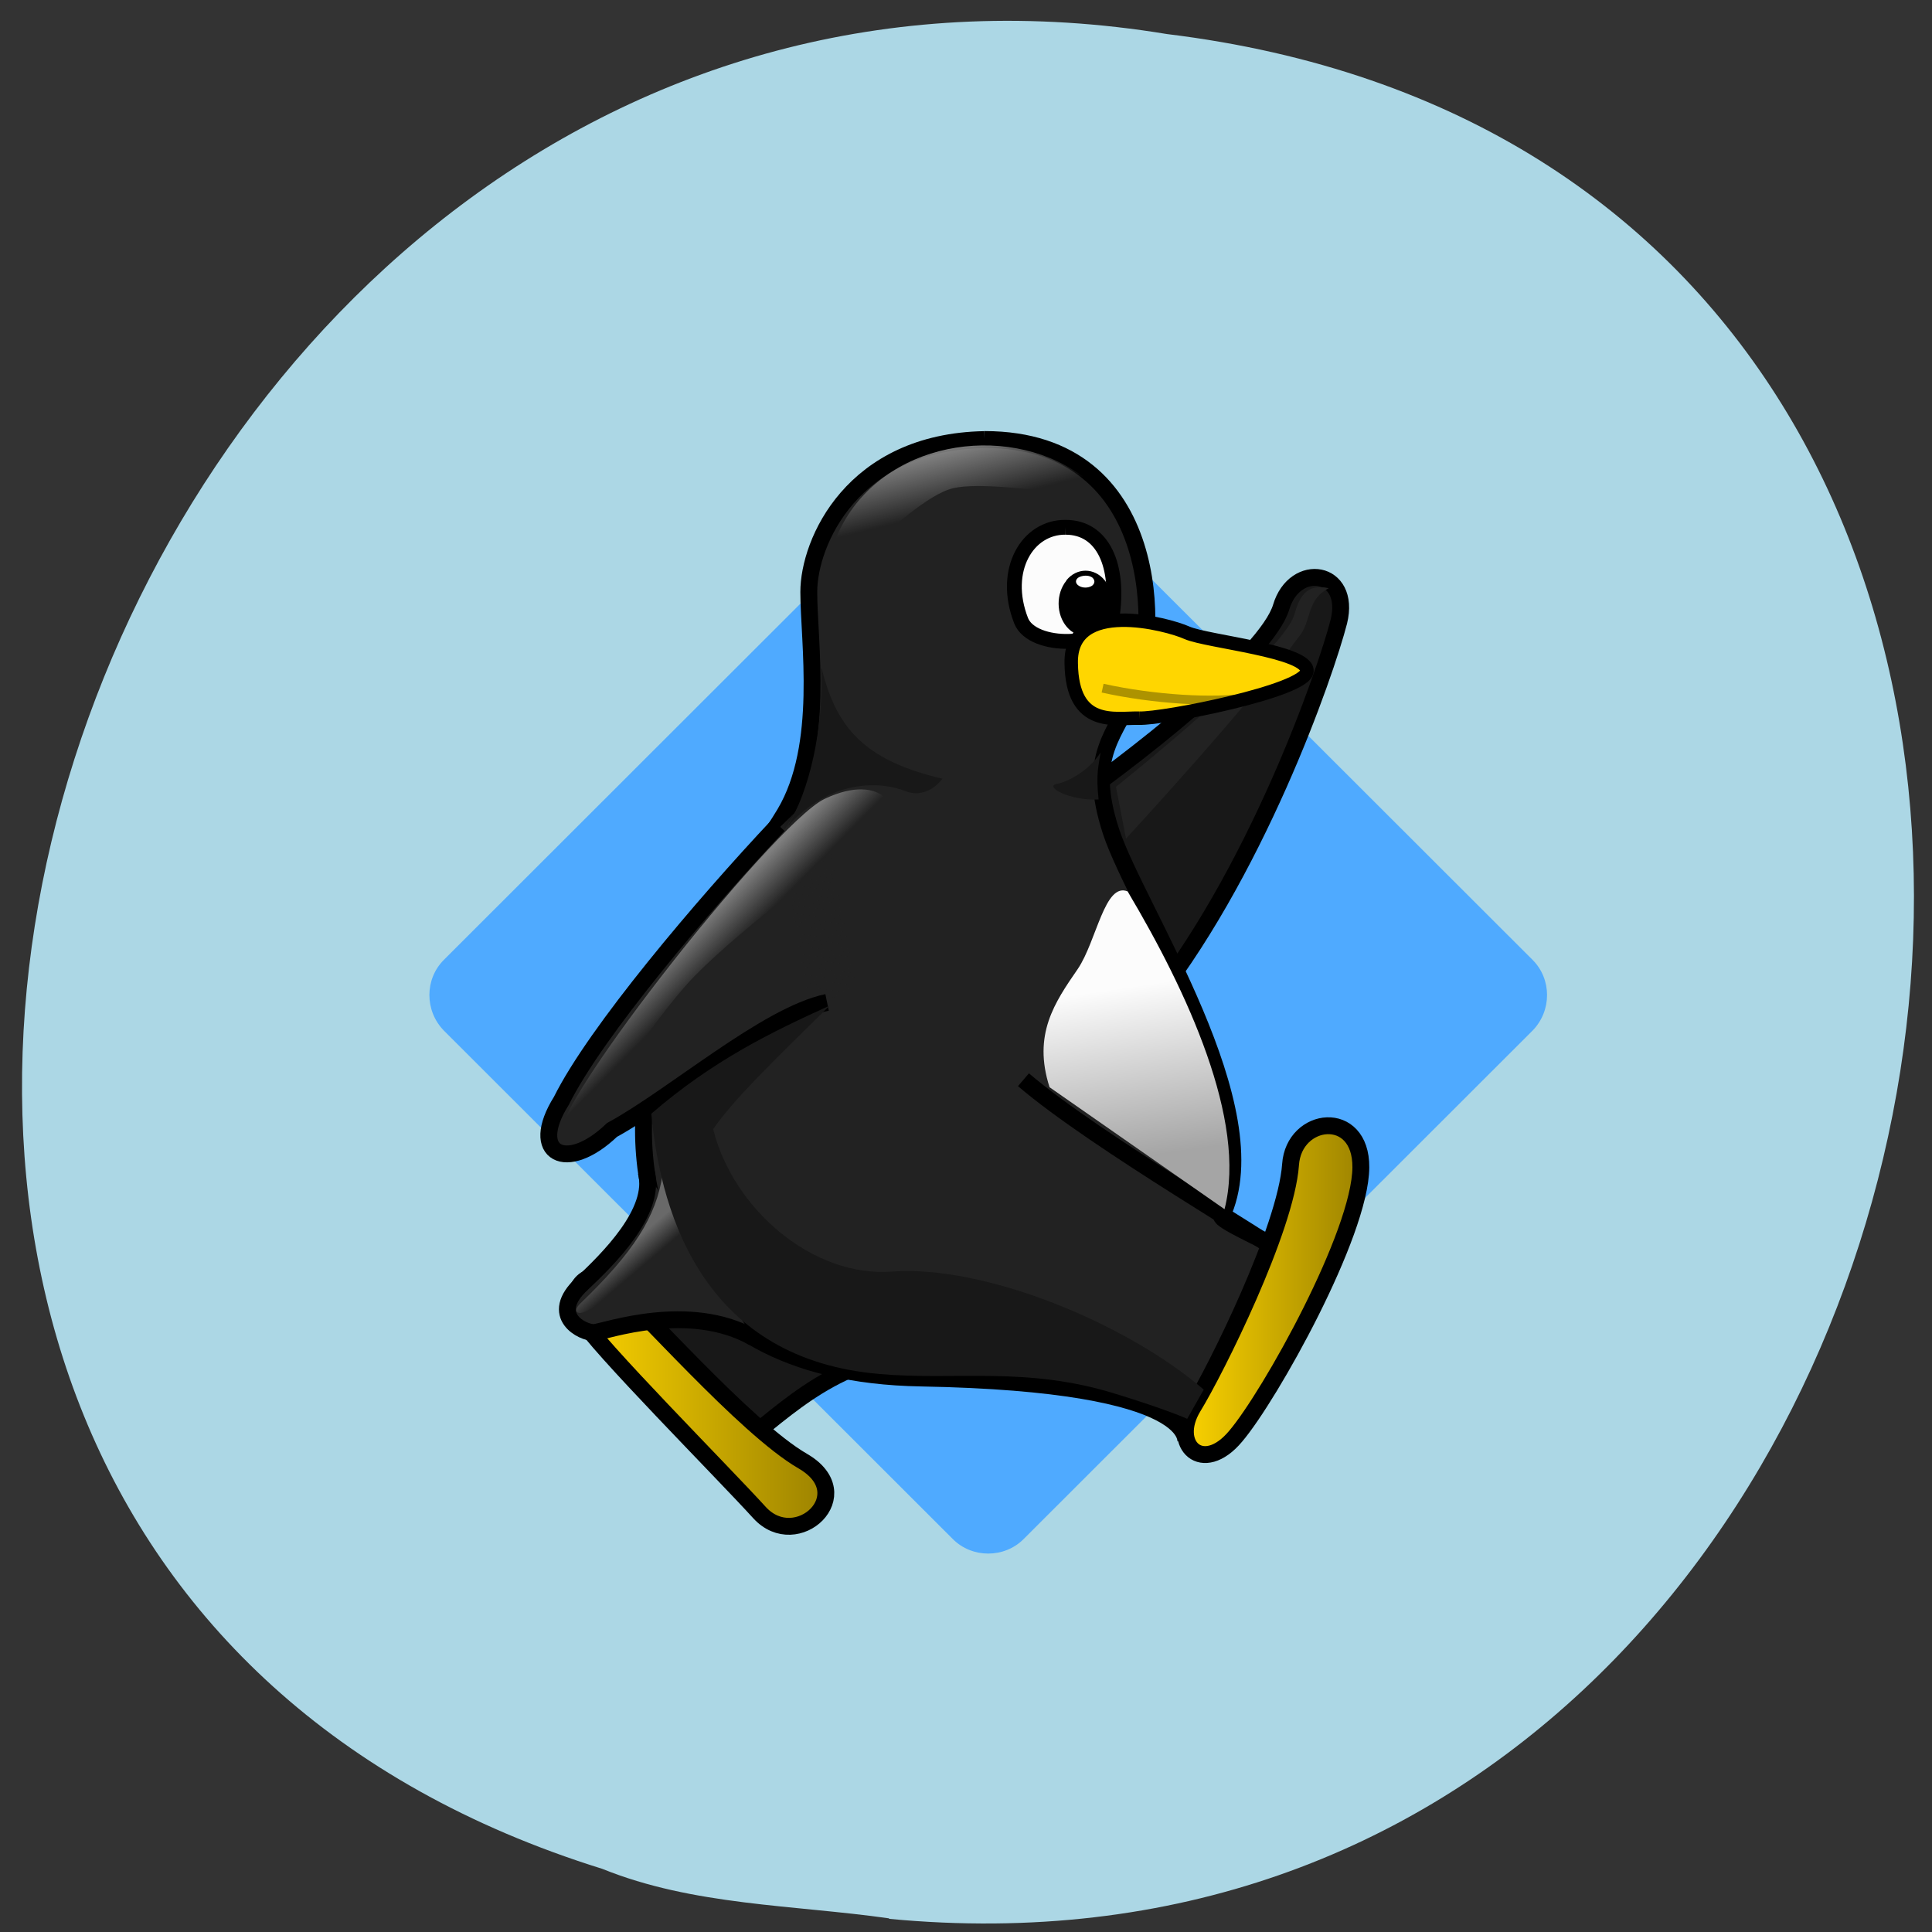 <svg xmlns="http://www.w3.org/2000/svg" viewBox="0 0 16 16" xmlns:xlink="http://www.w3.org/1999/xlink"><rect x="0" y="0" width="16" height="16" fill="#333333" stroke="none"/><defs><linearGradient id="8" gradientUnits="userSpaceOnUse" x1="-27.665" y1="26.67" x2="-26.19" y2="36.636" gradientTransform="matrix(0.141 0 0 0.14 13.09 4.462)"><stop stop-color="#fcfcfc"/><stop offset="1" stop-color="#a5a5a5"/></linearGradient><linearGradient id="5" gradientUnits="userSpaceOnUse" x1="-52.51" y1="23.457" x2="-50.727" y2="25.21" gradientTransform="matrix(0.141 0 0 0.14 13.09 4.462)"><stop stop-color="#7f7f7f"/><stop offset="1" stop-color="#7f7f7f" stop-opacity="0"/></linearGradient><linearGradient id="7" gradientUnits="userSpaceOnUse" x1="85.76" x2="107.57" xlink:href="#1"/><linearGradient id="6" gradientUnits="userSpaceOnUse" x1="-42.771" y1="-3.123" x2="-39.25" y2="0.267" gradientTransform="matrix(0.119 0.075 -0.075 0.119 12.648 7.114)" xlink:href="#0"/><linearGradient id="4" gradientUnits="userSpaceOnUse" x1="-46.14" y1="23.19" x2="-43.23" y2="22.645" gradientTransform="matrix(0.141 0 0 0.14 13.09 4.462)"><stop stop-color="#222"/><stop offset="1" stop-color="#222" stop-opacity="0"/></linearGradient><linearGradient id="3" gradientUnits="userSpaceOnUse" y1="611.18" x2="0" y2="614.41" gradientTransform="matrix(0.149 0 0 0.149 -24.706 -85.7)" xlink:href="#1"/><linearGradient id="0" gradientUnits="userSpaceOnUse" x1="-20.542" y1="40.856" x2="-23.08" y2="43.3" gradientTransform="matrix(0.141 0 0 0.14 13.09 4.462)"><stop stop-color="#a9a9a9"/><stop offset="1" stop-color="#a9a9a9" stop-opacity="0"/></linearGradient><linearGradient id="2" gradientUnits="userSpaceOnUse" x1="9.197" y1="34.35" x2="9.871" y2="35.14" gradientTransform="matrix(0.201 0 0 0.2 3.37 3.431)"><stop stop-color="#696969"/><stop offset="1" stop-color="#696969" stop-opacity="0"/></linearGradient><linearGradient id="1" gradientUnits="userSpaceOnUse" x1="16.591" x2="46.864"><stop stop-color="#ffd600"/><stop offset="1" stop-color="#998000"/></linearGradient></defs><path d="m 7.363 15.891 c 9.504 0.906 12.06 -14.418 2.301 -15.609 c -8.973 -1.477 -13.594 12.418 -4.676 15.195 c 0.754 0.305 1.578 0.297 2.375 0.41" fill="#acd7e5"/><g fill-rule="evenodd"><path d="m 8.461 9.09 l 1.992 1.313 l -0.289 0.691 c 0 0 -1.652 -1.32 -1.703 -2" fill="url(#0)"/><path d="m 3.676 7.949 l 4.215 -4.211 c 0.16 -0.164 0.426 -0.164 0.586 0 l 4.215 4.211 c 0.16 0.16 0.16 0.422 0 0.586 l -4.215 4.211 c -0.16 0.16 -0.426 0.16 -0.586 0 l -4.215 -4.211 c -0.16 -0.164 -0.16 -0.426 0 -0.586" fill="#4faaff"/><g stroke="#000" stroke-width="1.914" transform="matrix(0.073 0 0 0.073 3.487 3.537)"><g fill="#181818"><path d="m 70.943 44.513 c 10.1 -6.917 25.04 -18.729 26.637 -24.1 c 1.542 -5.161 7.975 -4.203 6.54 1.649 c -1.489 5.8 -9.464 28.891 -22.01 44.27"/><path d="m 19.743 96.76 c 5.742 -1.649 8.932 -8.3 13.13 -12.397 c 7.603 6.97 47.16 20.378 26.584 20.697 c -10.58 -0.585 -16.695 5.161 -22.49 9.843"/></g><path d="m 63.925 1.416 c -14.993 0.266 -19.938 11.652 -19.938 17.292 c 0 5.64 1.861 17.399 -2.712 25.11 c -2.977 5.05 -12.494 17.13 -15.206 28.412 c -2.658 11.333 -0.585 35.12 30.677 35.648 c 32.22 0.585 29.986 7.449 29.986 7.449 l 11.431 -21.815 c -2.977 -1.437 -7.55 -3.565 -7.337 -3.99 c 5.742 -12.184 -9.623 -34.797 -12.547 -43.629 c -2.871 -8.779 0.532 -10.961 2.871 -16.334 c 2.339 -5.374 3.296 -28.15 -17.226 -28.15" fill="#222"/></g></g><g stroke="#000" transform="matrix(0.073 0 0 0.073 3.487 3.537)"><g stroke-width="1.914"><path d="m 68.34 74.04 c 8.4 7.183 28.763 18.835 29.561 19.952" fill="none"/><path d="m 21.657 97.19 c -2.818 -2.288 -5.264 0.851 -3.562 3.884 c 1.701 2.98 16.16 17.505 20.31 22.08 c 4.2 4.576 11.431 -2.075 4.891 -5.853 c -6.54 -3.778 -18.768 -17.877 -21.639 -20.11" fill="url(#1)" fill-rule="evenodd"/></g><path d="m 25.538 84.47 c 1.223 4.523 -4.36 9.95 -7.284 12.716 c -3.881 3.618 0.106 5.587 1.382 5.533 c 1.276 -0.106 10.74 -3.565 18.08 0.585" fill="#222" fill-rule="evenodd" stroke-width="1.911"/></g><g fill-rule="evenodd"><path d="m 5.488 9.719 c -0.051 0.359 -0.246 0.656 -0.676 1.07 c -0.078 0.074 -0.027 0.098 0.023 0.078 c 0.141 -0.051 0.898 -0.5 0.887 -0.516" fill="url(#2)"/><path d="m 9.242 6.516 c 0 0 1.387 -1.105 1.477 -1.426 c 0.039 -0.133 0.09 -0.262 0.285 -0.219 c -0.18 0.094 -0.145 0.258 -0.23 0.379 c -0.438 0.602 -1.449 1.695 -1.449 1.695" fill="#222"/><path d="m 73.12 11.366 c -4.307 -0.053 -7.284 4.842 -5.05 10.588 c 1.276 3.299 9.783 3.086 10.314 -0.319 c 0.904 -5.906 -1.01 -10.269 -5.264 -10.269" transform="matrix(0.073 0 0 0.073 3.487 3.537)" fill="#fcfcfc" stroke="#000" stroke-width="1.682"/><path d="m 8.832 4.805 c 0.086 -0.105 0.23 -0.105 0.316 0 c 0.086 0.105 0.086 0.277 0 0.383 c -0.086 0.105 -0.227 0.105 -0.313 0.004 c -0.09 -0.105 -0.09 -0.277 -0.004 -0.383"/><path d="m 9.473 5.961 c 0.199 0.008 1.387 -0.227 1.398 -0.391 c 0.016 -0.168 -0.832 -0.246 -1 -0.32 c -0.164 -0.074 -0.977 -0.289 -0.965 0.254 c 0.008 0.543 0.367 0.453 0.566 0.457" fill="url(#3)"/></g><g fill="none" transform="matrix(0.073 0 0 0.073 3.487 3.537)"><path d="m 77.32 29.616 c 5.742 1.277 12.707 1.703 16.535 1.064" stroke="#ad9300" stroke-width="1.016"/><path d="m 81.47 33.02 c 2.712 0.106 18.874 -3.086 19.03 -5.321 c 0.213 -2.288 -11.325 -3.352 -13.611 -4.363 c -2.233 -1.01 -13.292 -3.937 -13.13 3.458 c 0.106 7.396 4.998 6.172 7.709 6.225" stroke="#000" stroke-width="1.524"/></g><path d="m 6.855 6.484 c -0.992 0.84 -2.551 2.848 -2.242 3.043 c 0.27 0.168 1.875 -1.219 2.551 -1.359" fill="url(#4)" fill-rule="evenodd"/><path d="m 40.531 45.15 c -8.56 9.1 -20.735 23.464 -24.616 31.29 c -3.775 6.01 0.585 8.247 5.742 3.299 c 7.02 -3.831 17.545 -13.04 24.404 -14.472" transform="matrix(0.073 0 0 0.073 3.487 3.537)" fill="none" stroke="#000" stroke-width="1.914"/><g fill-rule="evenodd"><path d="m 4.664 9.434 c 0.113 0.074 0.563 -0.762 1.027 -1.285 c 0.324 -0.363 1.258 -1.078 1.57 -1.262 c 0.258 -0.152 0.063 -0.508 -0.434 -0.27 c -0.441 0.215 -2.418 2.738 -2.164 2.816" fill="url(#5)"/><path d="m 6.918 4.469 c -0.313 0.785 0.563 -0.332 0.977 -0.426 c 0.414 -0.094 1.629 0.234 0.984 -0.156 c -0.641 -0.395 -1.648 -0.199 -1.961 0.582" fill="url(#6)"/><path d="m 98.64 83.67 c 0.372 -5.48 8.03 -6.385 7.975 0.319 c -0.053 7.555 -10.314 25.912 -14.196 30.487 c -3.722 4.469 -7.443 1.01 -4.838 -3.299 c 2.605 -4.257 10.527 -20.17 11.06 -27.508" transform="matrix(0.073 0 0 0.073 3.487 3.537)" fill="url(#7)" stroke="#000" stroke-width="1.914"/><path d="m 9.34 7.383 c -0.191 -0.082 -0.258 0.41 -0.414 0.641 c -0.191 0.277 -0.375 0.543 -0.234 0.98 l 1.449 1.01 c 0.188 -0.734 -0.313 -1.809 -0.801 -2.629" fill="url(#8)"/><path d="m 8.934 4.781 c 0.031 -0.016 0.078 -0.02 0.109 0 c 0.027 0.02 0.027 0.051 0 0.07 c -0.031 0.02 -0.078 0.02 -0.109 0 c -0.031 -0.02 -0.031 -0.051 0 -0.07" fill="#fff"/><g fill="#181818"><path d="m 6.871 8.328 c -0.48 0.473 -0.789 0.77 -0.965 1.023 c 0.168 0.668 0.828 1.227 1.477 1.18 c 0.766 -0.059 1.945 0.426 2.586 0.977 l -0.137 0.242 c 0 0 -0.172 -0.078 -0.594 -0.207 c -0.738 -0.23 -1.324 -0.109 -1.953 -0.164 c -1.422 -0.121 -1.809 -1.266 -1.891 -2.156 c 0.516 -0.445 0.996 -0.676 1.477 -0.895"/><path d="m 6.805 5.535 c 0.121 0.492 0.352 0.762 1 0.914 c -0.094 0.121 -0.215 0.141 -0.309 0.102 c -0.184 -0.074 -0.609 -0.117 -0.98 0.301 c 0.191 -0.301 0.305 -0.828 0.285 -1.316"/><path d="m 9.113 6.234 c -0.098 0.152 -0.266 0.238 -0.359 0.258 c -0.113 0.02 0.105 0.141 0.344 0.129 c -0.023 -0.215 0 -0.277 0.016 -0.387"/></g></g></svg>